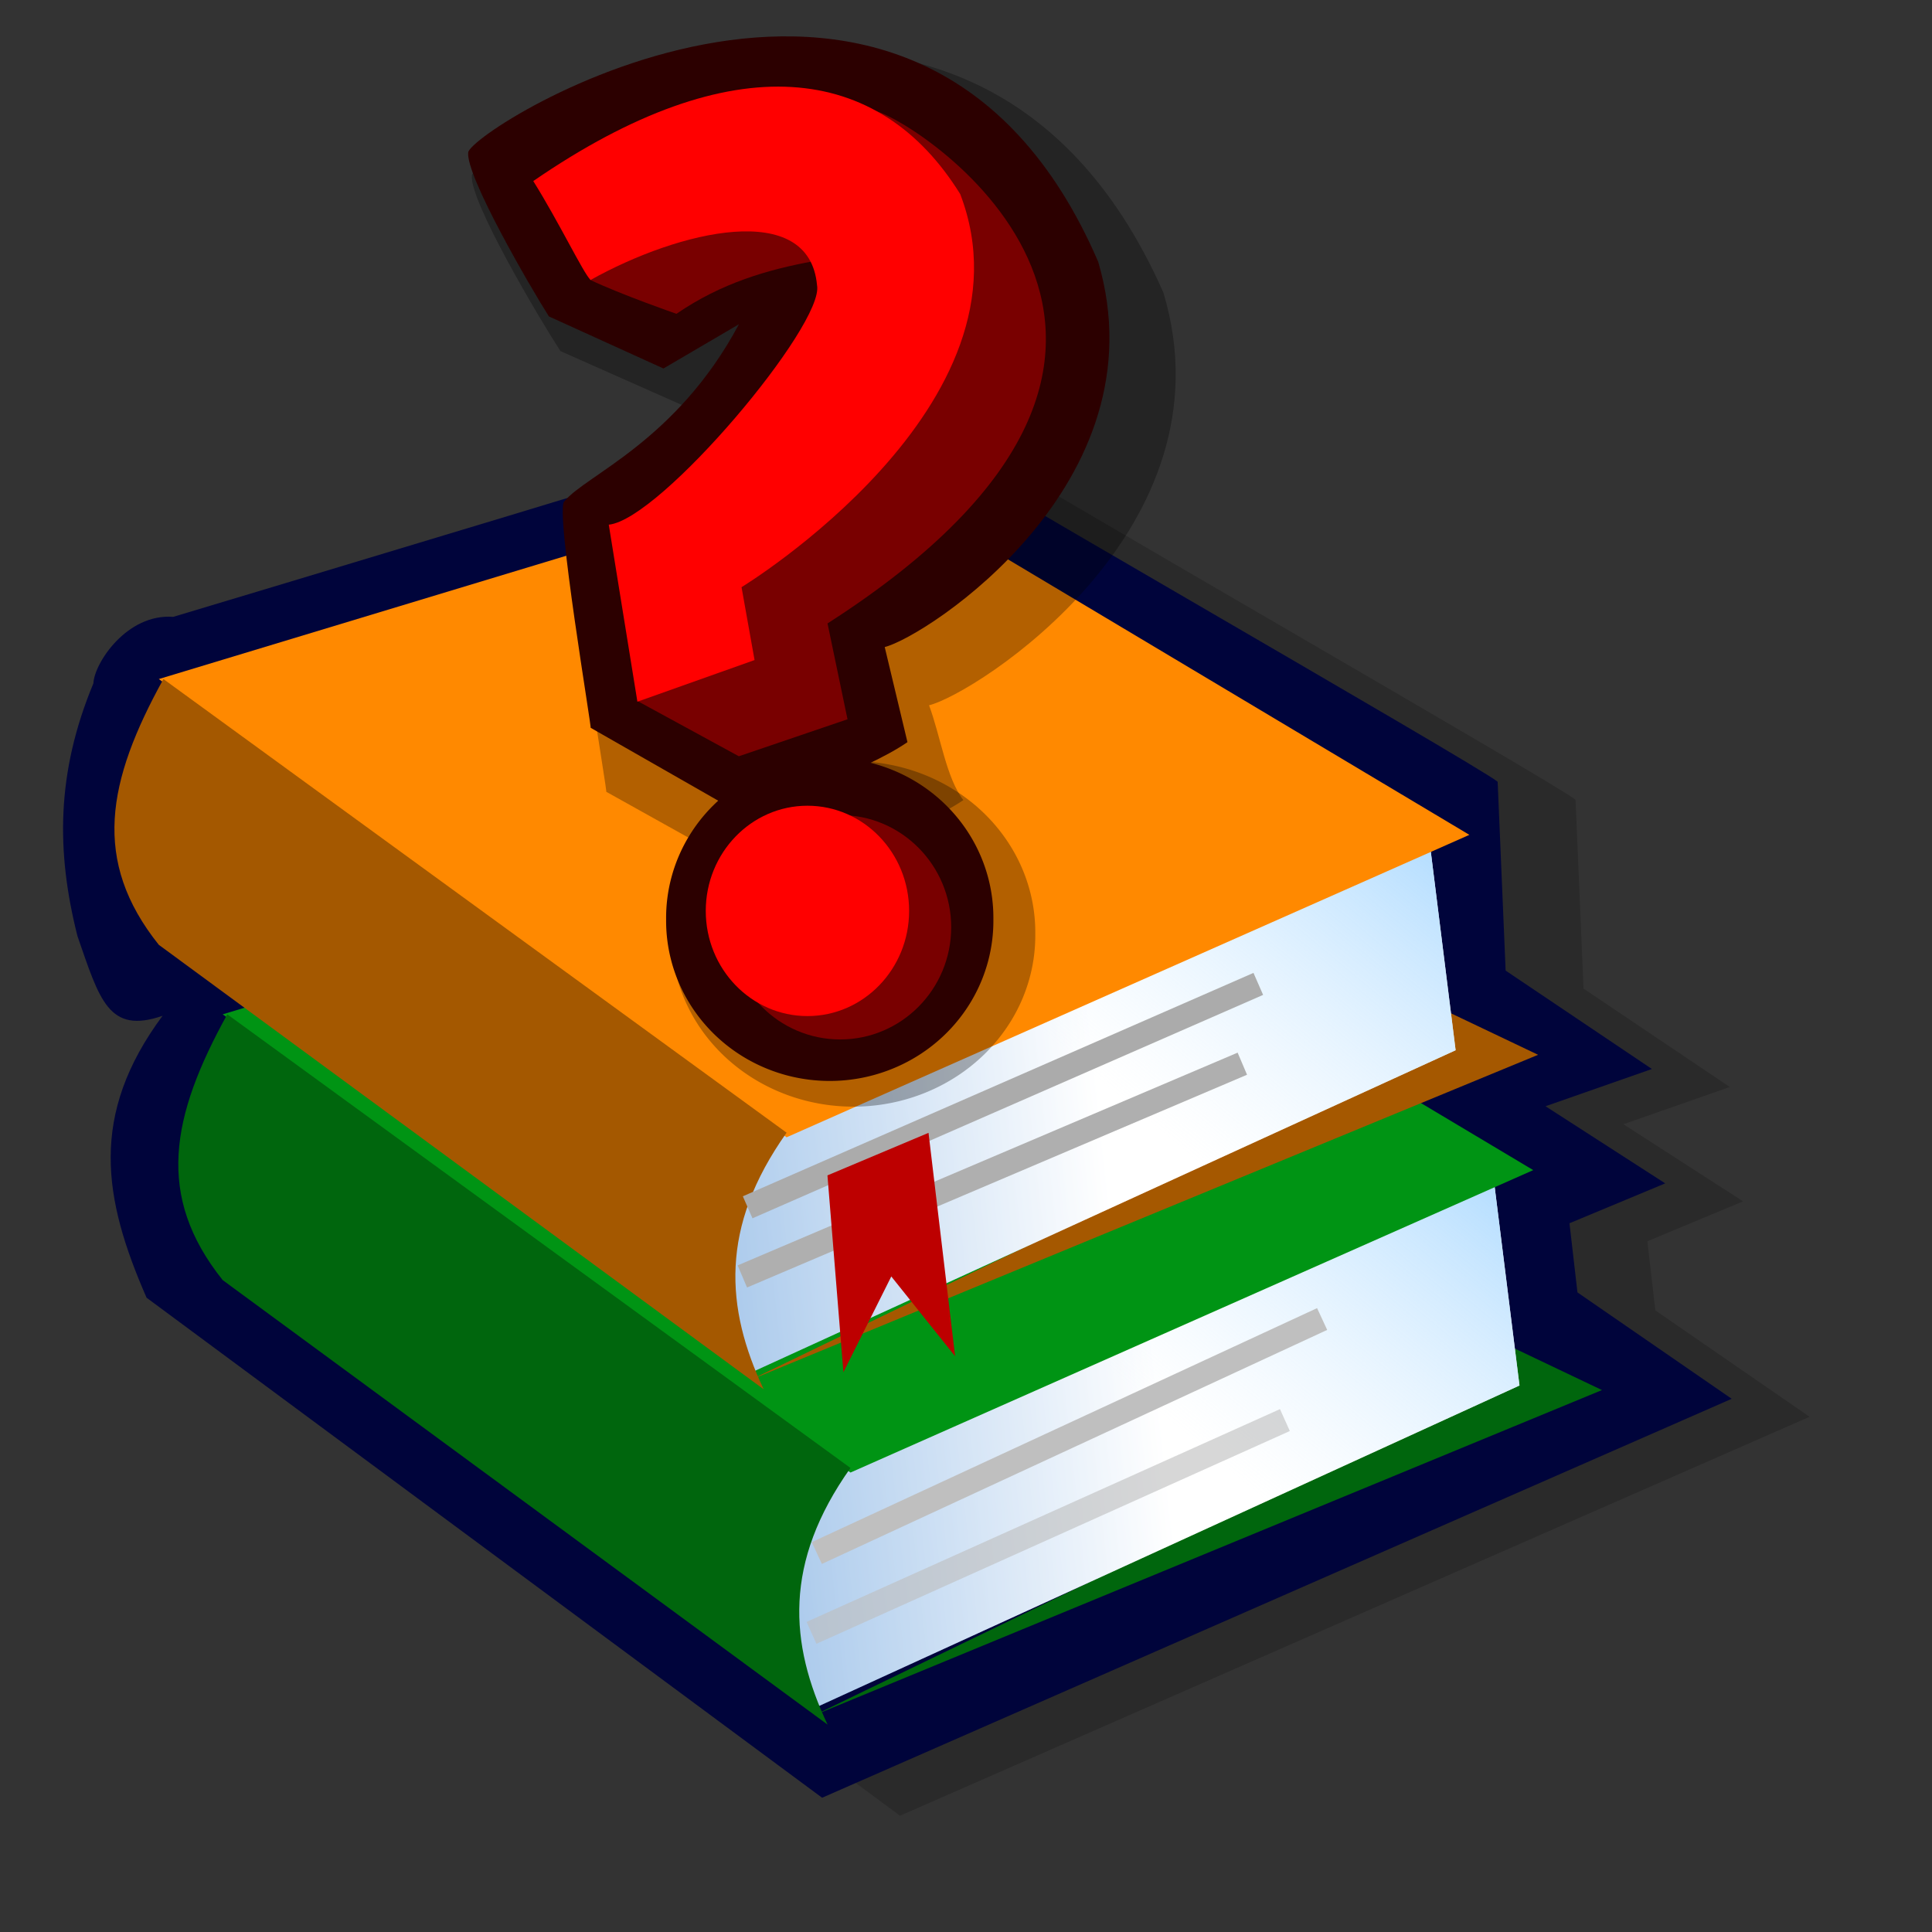 <?xml version="1.0" encoding="UTF-8" standalone="no"?>
<!-- Created with Sodipodi ("http://www.sodipodi.com/") -->
<svg
   xmlns:dc="http://purl.org/dc/elements/1.1/"
   xmlns:cc="http://creativecommons.org/ns#"
   xmlns:rdf="http://www.w3.org/1999/02/22-rdf-syntax-ns#"
   xmlns:svg="http://www.w3.org/2000/svg"
   xmlns="http://www.w3.org/2000/svg"
   xmlns:xlink="http://www.w3.org/1999/xlink"
   xmlns:sodipodi="http://sodipodi.sourceforge.net/DTD/sodipodi-0.dtd"
   xmlns:inkscape="http://www.inkscape.org/namespaces/inkscape"
   id="svg604"
   sodipodi:version="0.32"
   width="72pt"
   height="72pt"
   sodipodi:docbase="/home/zeus/.icons/gartoon/scalable/mimetypes/"
   sodipodi:docname="help-contents.svg"
   inkscape:version="0.46+devel"
   inkscape:output_extension="org.inkscape.output.svg.inkscape">
  <rect width="100%" height="100%" fill="#333333" stroke="none"/>
  <defs
     id="defs606">
    <defs
       id="defs654">
      <linearGradient
         id="linearGradient666">
        <stop
           style="stop-color:#a6d7ff;stop-opacity:1;"
           offset="0"
           id="stop667" />
        <stop
           style="stop-color:#ffffff;stop-opacity:0.396;"
           offset="1"
           id="stop668" />
      </linearGradient>
      <linearGradient
         id="linearGradient660">
        <stop
           style="stop-color:#3882d2;stop-opacity:1;"
           offset="0"
           id="stop661" />
        <stop
           style="stop-color:#ffffff;stop-opacity:1;"
           offset="1"
           id="stop662" />
      </linearGradient>
      <linearGradient
         xlink:href="#linearGradient660"
         id="linearGradient663"
         x1="24.872"
         y1="97.851"
         x2="54.93"
         y2="95.557"
         gradientUnits="userSpaceOnUse"
         gradientTransform="scale(1.204,0.831)"
         spreadMethod="pad" />
      <linearGradient
         xlink:href="#linearGradient666"
         id="linearGradient665"
         x1="77.36"
         y1="65.408"
         x2="55.602"
         y2="83.432"
         gradientUnits="userSpaceOnUse"
         gradientTransform="scale(1.204,0.831)"
         spreadMethod="pad" />
    </defs>
    <linearGradient
       inkscape:collect="always"
       xlink:href="#linearGradient660"
       id="linearGradient2575"
       gradientUnits="userSpaceOnUse"
       gradientTransform="scale(1.204,0.831)"
       spreadMethod="pad"
       x1="24.872"
       y1="97.851"
       x2="54.93"
       y2="95.557" />
    <linearGradient
       inkscape:collect="always"
       xlink:href="#linearGradient666"
       id="linearGradient2577"
       gradientUnits="userSpaceOnUse"
       gradientTransform="scale(1.204,0.831)"
       spreadMethod="pad"
       x1="77.36"
       y1="65.408"
       x2="55.602"
       y2="83.432" />
    <linearGradient
       inkscape:collect="always"
       xlink:href="#linearGradient660"
       id="linearGradient2579"
       gradientUnits="userSpaceOnUse"
       gradientTransform="scale(1.204,0.831)"
       spreadMethod="pad"
       x1="24.872"
       y1="97.851"
       x2="54.93"
       y2="95.557" />
    <linearGradient
       inkscape:collect="always"
       xlink:href="#linearGradient666"
       id="linearGradient2581"
       gradientUnits="userSpaceOnUse"
       gradientTransform="scale(1.204,0.831)"
       spreadMethod="pad"
       x1="77.36"
       y1="65.408"
       x2="55.602"
       y2="83.432" />
  </defs>
  <sodipodi:namedview
     id="base"
     showgrid="false"
     inkscape:zoom="2.8444444"
     inkscape:cx="52.927898"
     inkscape:cy="26.364372"
     inkscape:window-width="638"
     inkscape:window-height="724"
     inkscape:window-x="0"
     inkscape:window-y="9"
     inkscape:current-layer="svg604" />
  <g
     id="g2556"
     transform="matrix(1.042,0,0,1.042,-0.132,-3.809)">
    <path
       transform="matrix(0.859,0,0,0.859,7.787,13.185)"
       sodipodi:nodetypes="cccccccccccccccc"
       id="path819"
       d="M 5.02,24.15 C 2.461,23.953 0.64,26.709 0.591,27.841 -1.476,32.812 -1.476,37.192 -0.295,41.868 0.935,45.411 1.427,47.331 4.429,46.297 0.345,51.809 1.132,56.435 3.543,61.947 L 41.045,89.705 91.54,67.558 82.977,61.652 82.534,57.813 87.849,55.599 81.205,51.317 87.111,49.25 78.99,43.787 78.547,33.304 C 77.514,32.418 45.77,14.258 43.26,12.486 40.455,13.52 6.496,23.707 5.02,24.15 z"
       style="font-size:12px;fill:#000000;fill-opacity:0.179;fill-rule:evenodd;stroke-width:1pt" />
    <path
       transform="matrix(0.859,0,0,0.859,4.073,12.327)"
       sodipodi:nodetypes="cccccccccccccccc"
       id="path690"
       d="M 5.02,24.15 C 2.461,23.953 0.64,26.709 0.591,27.841 -1.476,32.812 -1.476,37.192 -0.295,41.868 0.935,45.411 1.427,47.331 4.429,46.297 0.345,51.809 1.132,56.435 3.543,61.947 L 41.045,89.705 91.54,67.558 82.977,61.652 82.534,57.813 87.849,55.599 81.205,51.317 87.111,49.25 78.99,43.787 78.547,33.304 C 77.514,32.418 45.77,14.258 43.26,12.486 40.455,13.52 6.496,23.707 5.02,24.15 z"
       style="font-size:12px;fill:#00043b;fill-rule:evenodd;stroke-width:1pt" />
    <path
       transform="matrix(0.74,0,0,0.74,7.469,21.043)"
       sodipodi:nodetypes="ccccc"
       id="path657"
       d="m 42.522,87.047 45.179,-21.852 -6.792,-5.02 12.402,5.906 z"
       style="font-size:12px;fill:#00660d;fill-rule:evenodd;stroke-width:1pt" />
    <path
       transform="matrix(0.74,0,0,0.74,7.469,21.043)"
       id="path659"
       d="m 40.75,67.853 -3.248,13.879 5.315,4.725 45.179,-20.67 -1.772,-14.174 z"
       style="font-size:12px;fill:url(#linearGradient2575);fill-rule:evenodd;stroke-width:1pt" />
    <path
       transform="matrix(0.74,0,0,0.74,7.469,21.043)"
       id="path664"
       d="m 40.75,67.853 -3.248,13.879 5.315,4.725 45.179,-20.67 -1.772,-14.174 z"
       style="font-size:12px;fill:url(#linearGradient2577);fill-rule:evenodd;stroke-width:1pt" />
    <path
       transform="matrix(0.74,0,0,0.74,7.469,21.043)"
       id="path655"
       d="M 4.429,41.868 44.884,71.397 88.882,51.907 49.314,28.284 z"
       style="font-size:12px;fill:#009414;fill-rule:evenodd;stroke-width:1pt" />
    <path
       transform="matrix(0.74,0,0,0.74,7.469,21.043)"
       sodipodi:nodetypes="ccccc"
       id="path656"
       d="M 4.725,41.868 C 1.083,48.462 0.098,53.581 4.429,58.995 L 43.408,87.638 C 40.947,82.421 40.553,77.204 44.884,71.101 z"
       style="font-size:12px;fill:#00660d;fill-rule:evenodd;stroke-width:1pt" />
    <path
       transform="matrix(0.74,0,0,0.74,4.423,5.055)"
       sodipodi:nodetypes="ccccc"
       id="path680"
       d="m 42.522,87.047 45.179,-21.852 -6.792,-5.02 12.402,5.906 z"
       style="font-size:12px;fill:#a55800;fill-rule:evenodd;stroke-width:1pt" />
    <path
       transform="matrix(0.74,0,0,0.74,4.423,5.055)"
       id="path681"
       d="m 40.75,67.853 -3.248,13.879 5.315,4.725 45.179,-20.67 -1.772,-14.174 z"
       style="font-size:12px;fill:url(#linearGradient2579);fill-rule:evenodd;stroke-width:1pt" />
    <path
       transform="matrix(0.74,0,0,0.74,4.423,5.055)"
       id="path682"
       d="m 40.75,67.853 -3.248,13.879 5.315,4.725 45.179,-20.67 -1.772,-14.174 z"
       style="font-size:12px;fill:url(#linearGradient2581);fill-rule:evenodd;stroke-width:1pt" />
    <path
       transform="matrix(0.74,0,0,0.74,4.423,5.055)"
       id="path683"
       d="M 4.429,41.868 44.884,71.397 88.882,51.907 49.314,28.284 z"
       style="font-size:12px;fill:#ff8900;fill-rule:evenodd;stroke-width:1pt" />
    <path
       transform="matrix(0.74,0,0,0.74,4.423,5.055)"
       sodipodi:nodetypes="ccccc"
       id="path684"
       d="M 4.725,41.868 C 1.083,48.462 0.098,53.581 4.429,58.995 L 43.408,87.638 C 40.947,82.421 40.553,77.204 44.884,71.101 z"
       style="font-size:12px;fill:#a45800;fill-rule:evenodd;stroke-width:1pt" />
    <path
       transform="matrix(0.859,0,0,0.859,4.073,12.327)"
       id="path685"
       d="M 36.911,56.927 65.259,44.525"
       style="font-size:12px;fill:none;stroke:#ababab;stroke-width:1pt" />
    <path
       transform="matrix(0.859,0,0,0.859,4.073,12.327)"
       id="path686"
       d="M 36.616,60.766 64.373,48.955"
       style="font-size:12px;fill:none;stroke:#afafaf;stroke-width:1pt" />
    <path
       transform="matrix(0.859,0,0,0.859,4.073,12.327)"
       id="path687"
       d="M 40.75,76.121 68.803,63.129"
       style="font-size:12px;fill:none;stroke:#bfbfbf;stroke-width:1pt" />
    <path
       transform="matrix(0.859,0,0,0.859,4.073,12.327)"
       id="path688"
       d="M 40.455,80.551 66.736,68.739"
       style="font-size:12px;fill:none;stroke:#bdbdbd;stroke-width:1pt;stroke-opacity:0.607" />
    <path
       transform="matrix(0.859,0,0,0.859,4.073,12.327)"
       id="path689"
       d="m 41.341,55.156 0.886,10.926 2.658,-5.315 3.543,4.429 -1.476,-12.402 z"
       style="font-size:12px;fill:#bd0000;fill-rule:evenodd;stroke-width:1pt" />
  </g>
  <g
     id="g2536"
     transform="matrix(0.6,0,0,0.6,14.119,1.353)">
    <path
       sodipodi:nodetypes="ccccccccccc"
       id="path2538"
       d="m 26.67,63.314 13.251,7.391 c 3.313,-0.693 12.541,-4.157 16.328,-6.698 -1.42,-1.848 -1.893,-5.312 -2.84,-7.853 3.786,-0.924 25.319,-14.55 19.404,-34.182 -16.327,-36.953 -57.028,-11.779 -57.265,-9.7 -0.237,2.079 5.679,12.01 7.336,14.55 l 10.412,4.619 6.862,-3.926 c -5.679,10.393 -13.961,13.395 -15.854,15.705 -0.946,0.462 2.603,20.786 2.366,20.093 z"
       style="fill:#000000;fill-opacity:0.3;fill-rule:evenodd;stroke:none" />
    <path
       transform="matrix(1.262,0,0,1.289,-3.352,-13.516)"
       sodipodi:ry="10.997026"
       sodipodi:rx="11.939625"
       sodipodi:cy="68.73909"
       sodipodi:cx="40.008221"
       d="m 51.948,68.739 a 11.94,10.997 0 1 1 -23.879,0 11.94,10.997 0 1 1 23.879,0 z"
       id="path2540"
       style="fill:#000000;fill-opacity:0.3;fill-rule:evenodd;stroke:none"
       sodipodi:type="arc" />
    <path
       transform="matrix(1.135,0,0,1.206,-0.225,-9.018)"
       sodipodi:ry="10.997026"
       sodipodi:rx="11.939625"
       sodipodi:cy="68.73909"
       sodipodi:cx="40.008221"
       d="m 51.948,68.739 a 11.94,10.997 0 1 1 -23.879,0 11.94,10.997 0 1 1 23.879,0 z"
       id="path2542"
       style="fill:#2c0000;fill-opacity:1;fill-rule:evenodd;stroke:none"
       sodipodi:type="arc" />
    <path
       sodipodi:nodetypes="ccccccccccc"
       id="path2544"
       d="m 25.375,58.013 12.073,6.899 c 3.018,-0.647 10.723,-3.333 14.172,-5.705 l -1.883,-7.877 c 3.449,-0.862 23.068,-13.582 17.679,-31.907 -14.876,-34.494 -51.957,-10.995 -52.173,-9.055 -0.216,1.94 5.174,11.211 6.683,13.582 l 9.486,4.312 6.252,-3.665 c -5.174,9.702 -12.72,12.504 -14.445,14.66 -0.862,0.431 2.372,19.403 2.156,18.756 z"
       style="fill:#2c0000;fill-opacity:1;fill-rule:evenodd;stroke:none" />
    <path
       sodipodi:nodetypes="cccccccc"
       id="path2546"
       d="M 49.062,6.969 C 59.411,26.156 43.262,42.063 37.656,46.375 37.345,48.862 37.922,51.025 38.461,51.969 L 29.312,55.828 37.656,60.375 46.656,57.312 45,49.375 C 81.141,26.207 52.528,7.874 49.062,6.969 z"
       style="fill:#790000;fill-opacity:1;fill-rule:evenodd;stroke:none" />
    <path
       sodipodi:nodetypes="cccc"
       id="path2548"
       d="m 25.311,20.908 c 2.549,1.218 7.178,2.826 7.178,2.826 3.723,-2.558 7.603,-3.671 11.327,-4.352 -2.587,-4.506 -9.882,-3.39 -18.505,1.526 z"
       style="fill:#790000;fill-opacity:1;fill-rule:evenodd;stroke:none" />
    <path
       sodipodi:nodetypes="ccccc"
       id="path2550"
       d="m 55.242,74.537 c 0,5.129 -4.119,9.291 -9.194,9.291 -5.075,0 -9.194,-4.162 -9.194,-9.291 0,-5.129 11.474,-1.999 9.194,-9.291 5.075,0 9.194,4.162 9.194,9.291 z"
       style="font-size:12px;fill:#790000;fill-opacity:1;fill-rule:evenodd;stroke-width:1pt" />
    <path
       id="path2552"
       d="m 51.757,73.182 c 0,4.808 -3.772,8.71 -8.42,8.71 -4.648,0 -8.42,-3.902 -8.42,-8.71 0,-4.808 3.772,-8.71 8.42,-8.71 4.648,0 8.42,3.902 8.42,8.71 z"
       style="font-size:12px;fill:#ff0000;fill-opacity:1;fill-rule:evenodd;stroke-width:1pt" />
    <path
       sodipodi:nodetypes="ccccccccc"
       id="path2554"
       d="m 26.884,41.197 2.371,14.66 9.702,-3.449 -1.078,-6.036 c 0,0 24.793,-15.091 18.11,-32.554 -6.683,-10.78 -18.756,-12.504 -35.357,-1.078 2.156,3.449 4.115,7.567 4.743,8.192 7.33,-4.096 18.11,-6.683 18.756,0.431 0.647,3.234 -12.935,19.403 -17.247,19.834 z"
       style="fill:#ff0000;fill-opacity:1;fill-rule:evenodd;stroke:none" />
  </g>
</svg>
